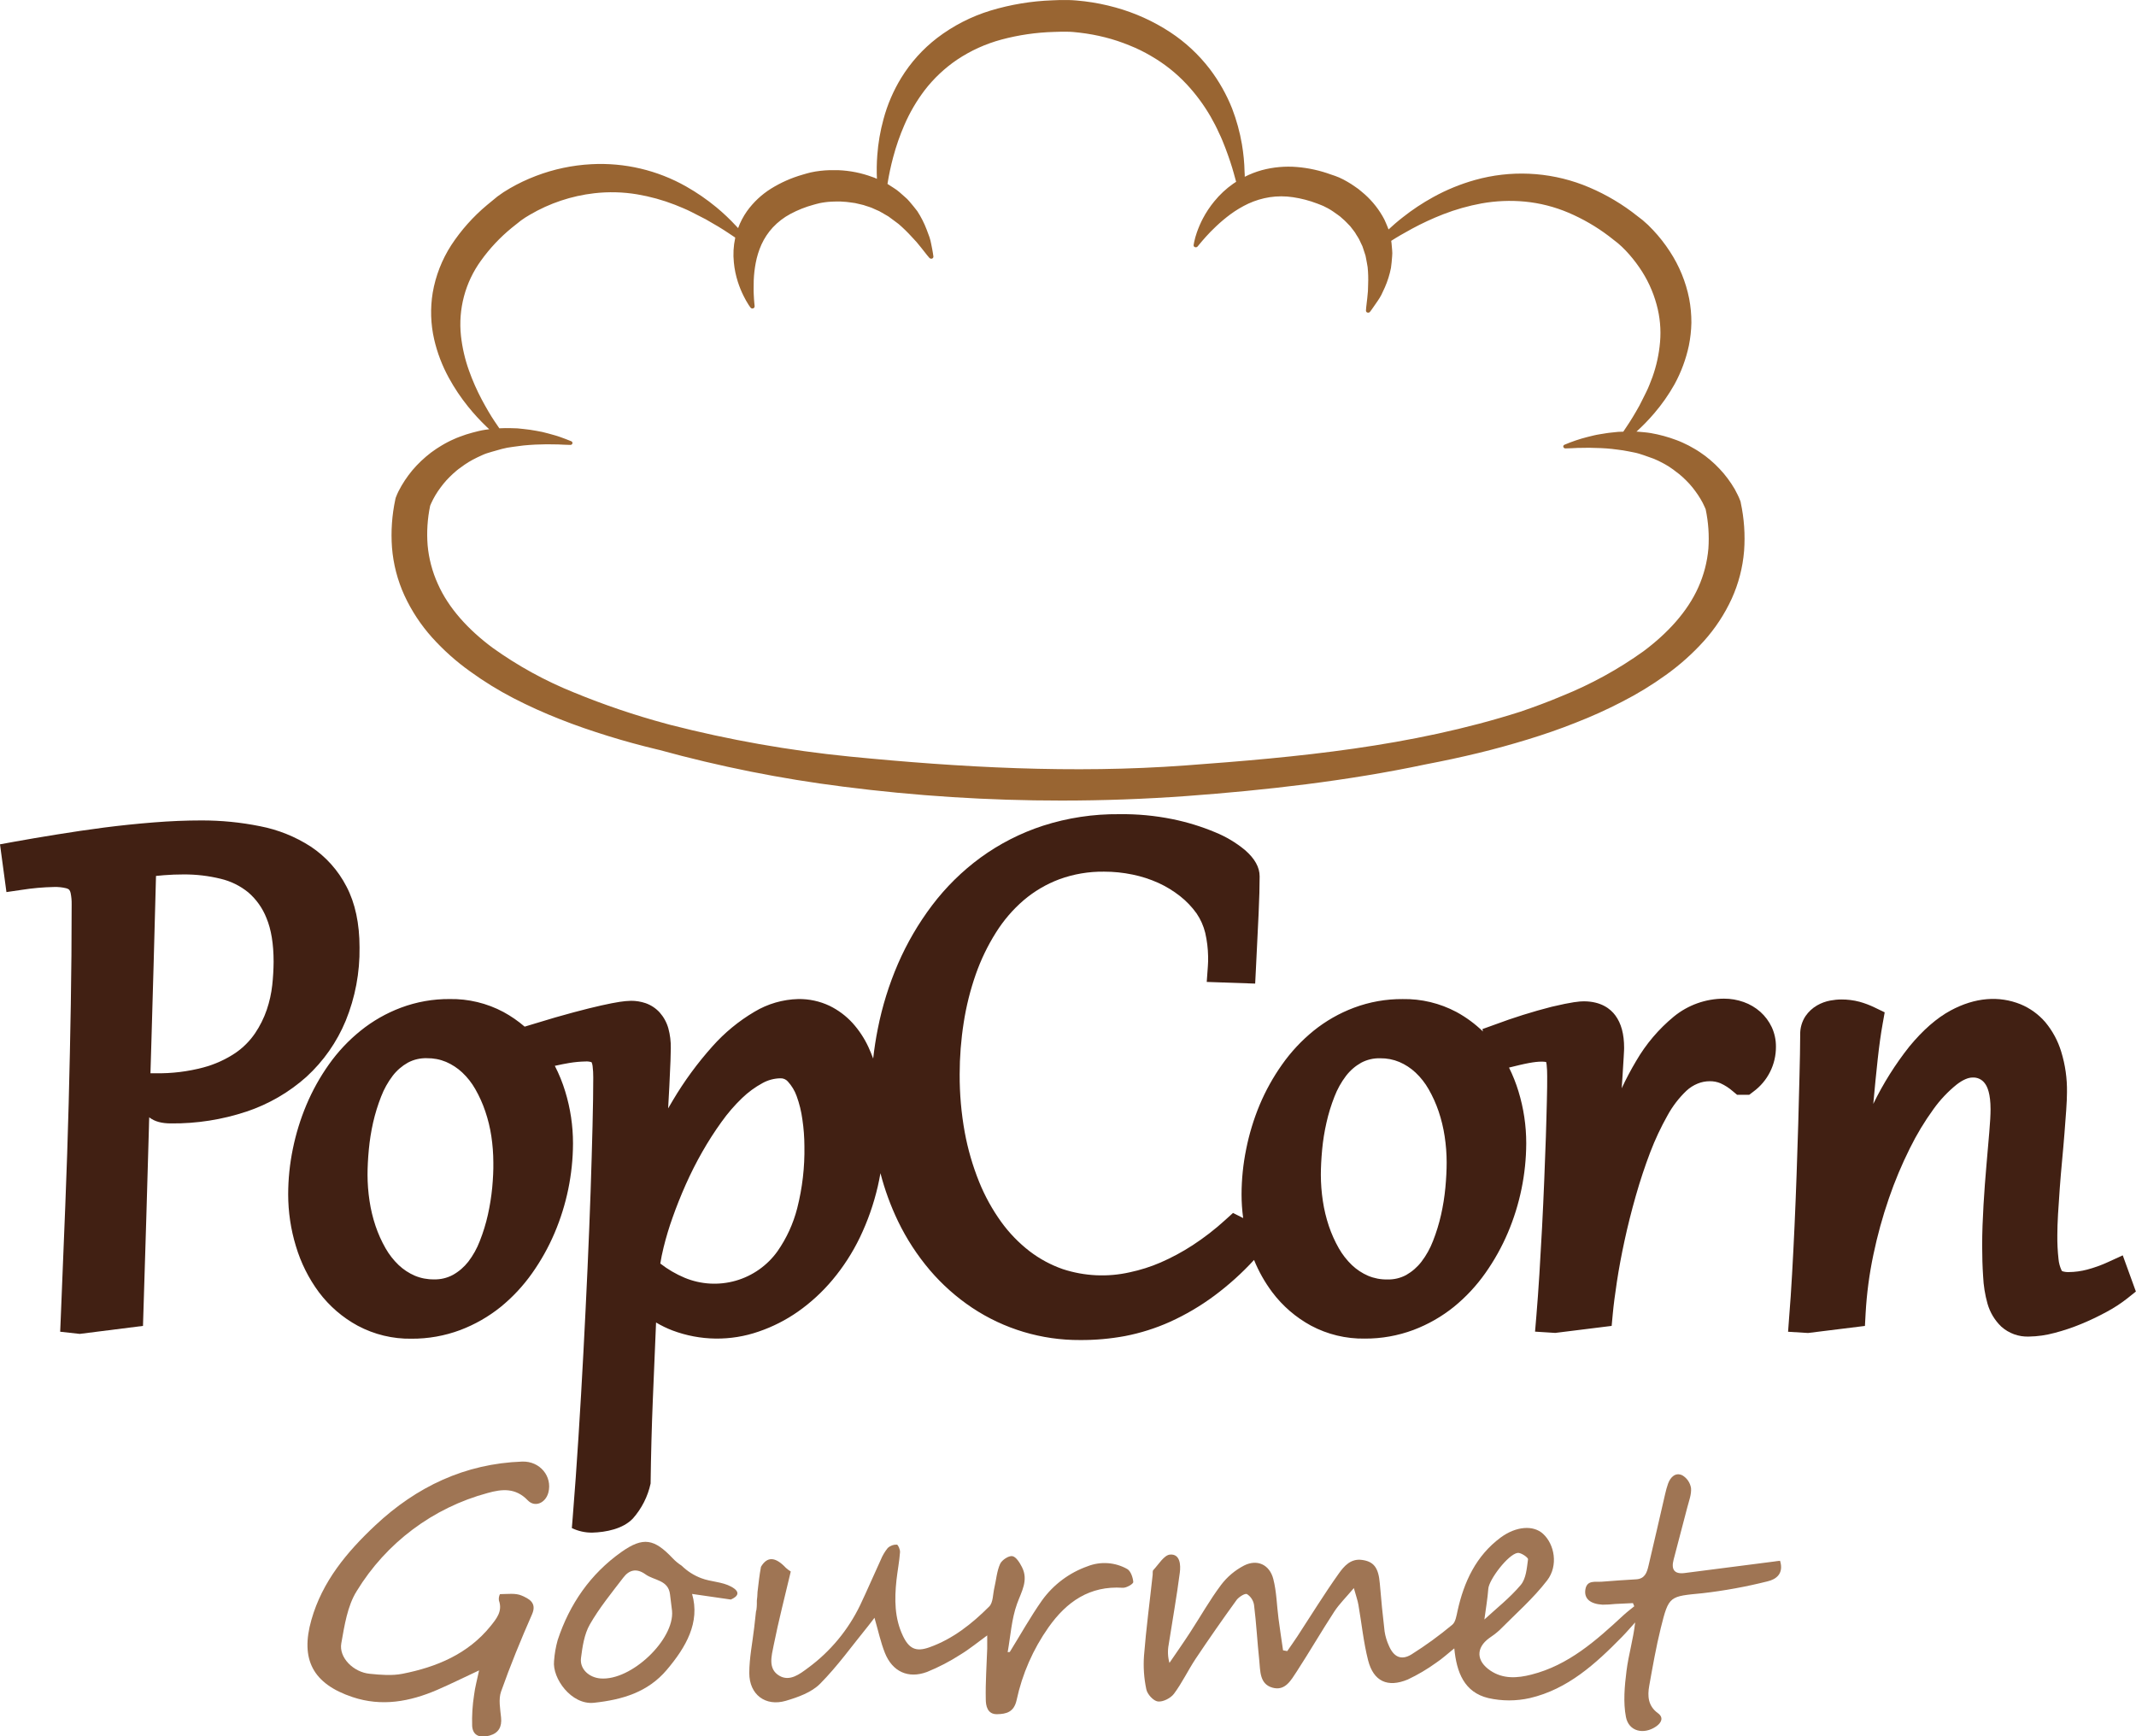 <svg width="139" height="113" viewBox="0 0 139 113" fill="none" xmlns="http://www.w3.org/2000/svg">
<g clip-path="url(#clip0_310_37)">
<path d="M113.279 32.714V32.695C113.272 32.665 113.263 32.635 113.253 32.606C113.215 32.499 113.192 32.449 113.161 32.377C113.129 32.306 113.102 32.246 113.072 32.19C113.01 32.066 112.945 31.946 112.885 31.829C112.747 31.594 112.597 31.366 112.434 31.148C112.271 30.927 112.094 30.716 111.905 30.517C111.714 30.314 111.513 30.121 111.3 29.941C111.086 29.756 110.861 29.586 110.624 29.43C110.508 29.35 110.384 29.274 110.26 29.203C110.136 29.132 110.014 29.059 109.885 28.993C109.755 28.927 109.626 28.863 109.493 28.805C109.359 28.747 109.23 28.687 109.093 28.64C108.822 28.535 108.546 28.452 108.269 28.373C107.991 28.295 107.705 28.235 107.428 28.186C107.15 28.137 106.864 28.122 106.579 28.094H106.489C106.901 27.719 107.289 27.319 107.651 26.896C108.149 26.314 108.589 25.686 108.965 25.019C109.4 24.225 109.716 23.372 109.904 22.487C110.002 21.998 110.057 21.502 110.067 21.004C110.069 20.48 110.021 19.957 109.924 19.442C109.707 18.345 109.279 17.3 108.665 16.365C108.344 15.87 107.98 15.405 107.576 14.976C107.363 14.744 107.135 14.526 106.893 14.325L106.189 13.782C105.209 13.055 104.136 12.464 102.997 12.025C100.751 11.174 98.291 11.066 95.979 11.715C95.034 11.981 94.123 12.354 93.264 12.829C92.569 13.211 91.906 13.65 91.284 14.143C90.929 14.419 90.627 14.685 90.36 14.933C90.311 14.79 90.244 14.651 90.186 14.507C90.125 14.353 90.051 14.205 89.966 14.064C89.613 13.454 89.151 12.914 88.603 12.47L88.391 12.296L88.162 12.136C88.014 12.025 87.85 11.929 87.685 11.83C87.507 11.724 87.323 11.629 87.133 11.546C86.963 11.473 86.79 11.415 86.617 11.359C85.903 11.097 85.158 10.932 84.4 10.869C83.631 10.805 82.856 10.875 82.11 11.075C81.728 11.182 81.357 11.326 81.002 11.505C81.002 11.408 81.002 11.306 80.991 11.199C80.978 10.593 80.92 9.989 80.819 9.392C80.683 8.598 80.47 7.821 80.182 7.069C79.815 6.145 79.324 5.276 78.722 4.485C78.006 3.552 77.138 2.745 76.156 2.099C75.058 1.379 73.855 0.834 72.589 0.486C71.931 0.303 71.26 0.169 70.582 0.086C70.235 0.045 69.889 0.011 69.516 0.002H69.238H68.985L68.478 0.021C67.117 0.07 65.767 0.294 64.463 0.687C63.203 1.071 62.023 1.677 60.977 2.476C60.049 3.191 59.259 4.07 58.647 5.068C58.135 5.905 57.746 6.811 57.493 7.758C57.282 8.527 57.146 9.315 57.089 10.111C57.05 10.619 57.043 11.129 57.066 11.639C56.967 11.589 56.864 11.548 56.759 11.515C56.051 11.253 55.307 11.105 54.553 11.075H54.262H53.971C53.783 11.075 53.581 11.1 53.383 11.118C53.172 11.142 52.962 11.176 52.755 11.222C52.567 11.265 52.398 11.319 52.22 11.37C51.5 11.576 50.813 11.881 50.177 12.275C49.562 12.659 49.029 13.159 48.606 13.748C48.368 14.087 48.175 14.456 48.033 14.845C47.99 14.798 47.951 14.753 47.902 14.706C47.501 14.272 47.071 13.865 46.616 13.488C46.001 12.981 45.344 12.529 44.651 12.136C42.775 11.073 40.635 10.571 38.482 10.687C37.246 10.751 36.028 11.009 34.873 11.451C34.289 11.673 33.724 11.941 33.183 12.254C32.903 12.414 32.632 12.59 32.374 12.784L31.689 13.347C30.791 14.098 30.008 14.977 29.365 15.956C28.758 16.896 28.347 17.95 28.158 19.053C27.994 20.059 28.025 21.087 28.252 22.081C28.454 22.958 28.776 23.802 29.209 24.591C29.57 25.253 29.991 25.881 30.465 26.468C30.832 26.923 31.228 27.354 31.649 27.76C31.713 27.823 31.773 27.88 31.837 27.936C31.753 27.945 31.668 27.953 31.585 27.968C31.302 28.009 31.022 28.081 30.743 28.156C30.463 28.231 30.189 28.317 29.921 28.422C29.783 28.469 29.652 28.529 29.521 28.587C29.389 28.646 29.256 28.706 29.128 28.775C29.001 28.845 28.873 28.908 28.753 28.985C28.633 29.062 28.507 29.132 28.391 29.212C28.154 29.368 27.929 29.538 27.715 29.723C27.502 29.904 27.3 30.096 27.108 30.299C26.919 30.498 26.742 30.709 26.579 30.93C26.417 31.148 26.267 31.375 26.13 31.61C26.061 31.728 25.995 31.848 25.933 31.972C25.903 32.034 25.873 32.1 25.845 32.16C25.817 32.22 25.793 32.282 25.753 32.389C25.753 32.417 25.734 32.451 25.727 32.481V32.496C25.505 33.527 25.432 34.586 25.509 35.638C25.595 36.715 25.869 37.769 26.318 38.752C26.778 39.748 27.384 40.669 28.116 41.486C28.86 42.312 29.692 43.055 30.598 43.7C31.492 44.349 32.433 44.929 33.414 45.437C34.398 45.944 35.407 46.401 36.438 46.805C37.467 47.215 38.514 47.569 39.569 47.898C40.624 48.226 41.689 48.516 42.76 48.773C42.807 48.786 42.854 48.795 42.903 48.806C46.825 49.886 50.819 50.684 54.855 51.194C59.573 51.8 64.324 52.102 69.081 52.101C71.794 52.101 74.505 52.003 77.214 51.806C82.313 51.431 87.68 50.826 92.795 49.741C93.942 49.522 95.085 49.278 96.221 49.002C97.293 48.743 98.357 48.448 99.412 48.125C100.467 47.802 101.514 47.444 102.541 47.032C103.573 46.631 104.583 46.174 105.565 45.664C106.556 45.158 107.507 44.577 108.409 43.926C109.311 43.281 110.141 42.54 110.884 41.716C111.619 40.897 112.227 39.972 112.688 38.972C113.136 37.987 113.409 36.932 113.497 35.854C113.574 34.802 113.501 33.745 113.279 32.714ZM111.173 35.704C111.098 36.57 110.878 37.418 110.523 38.212C109.81 39.815 108.513 41.215 106.956 42.379C105.311 43.559 103.53 44.537 101.652 45.292C100.767 45.668 99.861 46.002 98.941 46.317C91.808 48.594 84.464 49.279 77.1 49.818C69.82 50.351 62.51 49.948 55.285 49.236C51.346 48.844 47.443 48.154 43.609 47.171L43.335 47.096C41.301 46.547 39.304 45.87 37.356 45.069C35.478 44.314 33.698 43.336 32.053 42.156C30.489 40.992 29.192 39.591 28.486 37.988C28.128 37.195 27.905 36.346 27.827 35.478C27.761 34.622 27.816 33.76 27.991 32.918L28.008 32.873L28.062 32.749C28.102 32.663 28.143 32.576 28.188 32.49C28.28 32.314 28.382 32.143 28.492 31.978C28.606 31.812 28.725 31.649 28.852 31.491C28.98 31.332 29.118 31.18 29.264 31.037C29.41 30.893 29.56 30.752 29.721 30.62C29.8 30.553 29.885 30.491 29.969 30.433C30.052 30.366 30.139 30.303 30.228 30.245C30.315 30.183 30.403 30.125 30.497 30.07C30.591 30.016 30.684 29.958 30.776 29.911C30.964 29.804 31.165 29.723 31.368 29.625C31.57 29.528 31.785 29.464 32.004 29.402C32.224 29.34 32.445 29.273 32.669 29.214C32.892 29.156 33.129 29.111 33.367 29.083C33.605 29.055 33.842 29.015 34.086 28.989C34.33 28.963 34.574 28.952 34.822 28.935L35.573 28.914L36.324 28.924C36.584 28.935 36.845 28.952 37.108 28.955C37.135 28.957 37.162 28.951 37.185 28.938C37.209 28.925 37.228 28.906 37.242 28.882C37.249 28.867 37.253 28.85 37.254 28.833C37.254 28.816 37.251 28.799 37.245 28.783C37.238 28.767 37.228 28.753 37.216 28.741C37.203 28.729 37.188 28.721 37.172 28.715C36.934 28.616 36.691 28.527 36.449 28.439C36.207 28.351 35.941 28.287 35.683 28.212C35.426 28.137 35.163 28.082 34.897 28.037C34.63 27.992 34.364 27.944 34.09 27.921L33.679 27.878L33.262 27.865C33.008 27.852 32.751 27.865 32.494 27.874C32.398 27.737 32.295 27.583 32.179 27.41C31.925 27.035 31.646 26.553 31.351 26.005C31.03 25.4 30.753 24.772 30.523 24.127C30.259 23.394 30.083 22.632 29.997 21.858C29.81 20.122 30.273 18.378 31.297 16.964C31.868 16.168 32.541 15.45 33.299 14.83L33.898 14.353C34.085 14.217 34.279 14.091 34.48 13.977C35.764 13.223 37.191 12.746 38.67 12.577C39.6 12.47 40.54 12.494 41.463 12.648C42.305 12.79 43.131 13.018 43.926 13.328C44.302 13.482 44.66 13.623 44.989 13.792C45.317 13.96 45.634 14.116 45.927 14.272C46.505 14.597 47.007 14.899 47.405 15.168C47.568 15.273 47.711 15.37 47.842 15.46C47.842 15.47 47.842 15.481 47.842 15.492C47.729 16.014 47.7 16.551 47.756 17.082C47.797 17.514 47.885 17.939 48.018 18.351C48.12 18.666 48.245 18.973 48.394 19.269C48.489 19.463 48.595 19.651 48.711 19.832C48.792 19.958 48.843 20.02 48.843 20.02C48.858 20.04 48.878 20.055 48.901 20.065C48.924 20.074 48.949 20.078 48.974 20.076C49.01 20.075 49.044 20.06 49.069 20.034C49.094 20.008 49.108 19.974 49.107 19.937C49.107 19.937 49.107 19.866 49.088 19.729C49.07 19.592 49.064 19.393 49.049 19.143C49.034 18.894 49.049 18.58 49.049 18.246C49.064 17.868 49.106 17.492 49.177 17.12C49.254 16.704 49.38 16.299 49.552 15.913C49.738 15.505 49.987 15.129 50.292 14.8C50.622 14.447 51.008 14.151 51.435 13.923C51.912 13.668 52.415 13.468 52.937 13.326C53.076 13.29 53.213 13.247 53.35 13.219C53.423 13.206 53.571 13.176 53.695 13.161C53.819 13.146 53.956 13.129 54.089 13.125C54.222 13.121 54.356 13.112 54.489 13.114H54.688L54.876 13.127C55.006 13.132 55.136 13.144 55.264 13.163L55.64 13.215L56.015 13.302C56.137 13.326 56.256 13.361 56.372 13.405C56.486 13.444 56.608 13.474 56.719 13.521C56.83 13.568 56.937 13.621 57.046 13.668C57.157 13.709 57.263 13.762 57.363 13.825C57.463 13.887 57.564 13.944 57.665 14C57.767 14.052 57.863 14.115 57.951 14.188C58.127 14.325 58.313 14.447 58.478 14.58C58.777 14.838 59.06 15.114 59.325 15.406C59.545 15.631 59.752 15.868 59.944 16.117C60.261 16.536 60.475 16.778 60.475 16.778L60.485 16.789C60.501 16.806 60.521 16.819 60.543 16.827C60.566 16.835 60.589 16.838 60.612 16.836C60.63 16.836 60.648 16.832 60.664 16.825C60.68 16.817 60.694 16.807 60.706 16.794C60.718 16.781 60.728 16.766 60.734 16.749C60.74 16.733 60.743 16.715 60.742 16.697C60.742 16.697 60.708 16.399 60.596 15.868C60.569 15.72 60.532 15.575 60.485 15.432L60.297 14.927C60.138 14.512 59.936 14.116 59.694 13.743C59.544 13.54 59.368 13.335 59.188 13.12C59.095 13.007 58.992 12.904 58.88 12.812C58.769 12.712 58.656 12.611 58.536 12.509C58.416 12.404 58.286 12.31 58.15 12.226C58.022 12.143 57.891 12.055 57.757 11.973C57.757 11.963 57.757 11.954 57.757 11.944C57.849 11.371 57.97 10.803 58.12 10.242C58.311 9.52 58.556 8.815 58.854 8.13C59.2 7.329 59.641 6.573 60.168 5.877C60.761 5.106 61.473 4.435 62.278 3.888C63.165 3.294 64.143 2.851 65.174 2.574C66.287 2.276 67.43 2.11 68.581 2.078L69.024 2.065H69.246H69.443C69.702 2.065 69.987 2.093 70.265 2.127C70.824 2.192 71.379 2.294 71.924 2.433C72.458 2.568 72.981 2.742 73.49 2.951C73.982 3.145 74.458 3.379 74.913 3.649C75.767 4.142 76.544 4.759 77.218 5.479C77.819 6.123 78.344 6.832 78.784 7.595L79.071 8.123C79.168 8.295 79.238 8.474 79.32 8.643C79.491 8.979 79.613 9.313 79.739 9.626C79.976 10.255 80.163 10.816 80.291 11.287C80.351 11.488 80.398 11.663 80.441 11.832C80.377 11.873 80.312 11.912 80.254 11.954C79.79 12.279 79.373 12.668 79.016 13.108C78.733 13.452 78.486 13.824 78.279 14.218C78.125 14.511 77.994 14.816 77.885 15.128C77.816 15.326 77.758 15.528 77.714 15.733C77.696 15.805 77.683 15.878 77.674 15.952C77.672 15.975 77.676 15.999 77.686 16.02C77.696 16.041 77.712 16.058 77.732 16.07C77.764 16.09 77.802 16.098 77.839 16.093C77.876 16.087 77.91 16.069 77.935 16.04L78.074 15.871C78.16 15.759 78.305 15.601 78.478 15.402C78.65 15.203 78.881 14.976 79.142 14.725C79.434 14.449 79.742 14.191 80.064 13.951C80.432 13.68 80.826 13.446 81.239 13.251C81.679 13.05 82.144 12.909 82.623 12.834C83.125 12.758 83.636 12.758 84.139 12.834C84.68 12.914 85.211 13.053 85.722 13.249C85.853 13.302 85.99 13.349 86.114 13.405C86.18 13.437 86.313 13.501 86.418 13.559C86.523 13.617 86.64 13.687 86.745 13.76C86.85 13.833 86.955 13.902 87.055 13.979L87.209 14.092L87.347 14.216C87.442 14.294 87.531 14.377 87.616 14.466L87.867 14.725L88.081 15.002C88.153 15.09 88.216 15.185 88.269 15.286C88.327 15.383 88.397 15.473 88.445 15.575C88.494 15.676 88.539 15.774 88.586 15.873C88.64 15.969 88.681 16.07 88.71 16.176C88.74 16.279 88.776 16.38 88.81 16.482C88.849 16.579 88.876 16.681 88.89 16.786C88.922 16.99 88.975 17.191 88.999 17.388C89.036 17.757 89.047 18.129 89.031 18.5C89.032 18.799 89.013 19.099 88.975 19.397C88.907 19.898 88.89 20.204 88.89 20.204V20.217C88.89 20.239 88.895 20.261 88.906 20.28C88.916 20.299 88.932 20.315 88.951 20.326C88.982 20.346 89.02 20.354 89.056 20.348C89.093 20.343 89.127 20.324 89.151 20.296C89.151 20.296 89.339 20.05 89.653 19.583C89.741 19.457 89.822 19.325 89.893 19.188C89.964 19.036 90.039 18.871 90.122 18.697C90.298 18.294 90.43 17.874 90.516 17.443C90.554 17.202 90.572 16.945 90.593 16.679C90.607 16.543 90.607 16.405 90.593 16.269C90.582 16.129 90.572 15.986 90.555 15.841C90.552 15.785 90.544 15.729 90.533 15.674C90.908 15.432 91.365 15.168 91.888 14.884C92.544 14.53 93.221 14.216 93.916 13.945C94.724 13.631 95.561 13.394 96.414 13.238C97.343 13.072 98.29 13.032 99.23 13.12C100.209 13.215 101.167 13.459 102.072 13.844C103.003 14.241 103.882 14.751 104.689 15.361L105.291 15.832C105.464 15.98 105.63 16.137 105.787 16.301C106.112 16.644 106.41 17.012 106.677 17.401C107.188 18.137 107.569 18.956 107.803 19.821C108.024 20.621 108.1 21.454 108.026 22.28C107.959 23.049 107.794 23.806 107.535 24.533C107.401 24.876 107.283 25.21 107.127 25.516C106.971 25.822 106.833 26.117 106.688 26.391C106.386 26.936 106.099 27.407 105.84 27.786C105.768 27.897 105.701 27.998 105.635 28.094L105.306 28.105L104.895 28.148C104.621 28.171 104.353 28.225 104.086 28.265C103.82 28.304 103.561 28.379 103.302 28.439C103.043 28.499 102.785 28.586 102.534 28.666C102.282 28.747 102.051 28.845 101.811 28.942C101.787 28.951 101.766 28.967 101.752 28.988C101.737 29.008 101.729 29.033 101.728 29.059C101.73 29.076 101.735 29.094 101.743 29.11C101.751 29.125 101.762 29.14 101.776 29.151C101.79 29.163 101.805 29.171 101.822 29.177C101.839 29.182 101.857 29.184 101.875 29.183C102.14 29.183 102.399 29.162 102.661 29.151L103.412 29.141L104.163 29.162C104.411 29.179 104.659 29.183 104.901 29.216C105.143 29.25 105.383 29.273 105.62 29.31C105.856 29.348 106.087 29.398 106.318 29.442C106.549 29.485 106.769 29.556 106.981 29.629C107.193 29.703 107.409 29.776 107.617 29.855C107.82 29.939 108.018 30.033 108.21 30.138C108.308 30.185 108.398 30.243 108.49 30.297C108.582 30.352 108.678 30.41 108.759 30.472C108.848 30.53 108.934 30.592 109.016 30.66C109.102 30.722 109.187 30.784 109.264 30.848C109.424 30.978 109.577 31.117 109.722 31.264C109.868 31.407 110.006 31.559 110.135 31.719C110.262 31.876 110.38 32.04 110.493 32.205C110.604 32.37 110.706 32.541 110.799 32.717C110.844 32.804 110.885 32.89 110.923 32.976L110.979 33.102L110.996 33.145C111.174 33.986 111.233 34.847 111.173 35.704Z" fill="#996532"/>
<path d="M22.496 66.433C23.114 64.918 23.421 63.294 23.397 61.657C23.397 60.105 23.112 58.772 22.549 57.699C22.008 56.646 21.207 55.75 20.221 55.095C19.216 54.446 18.096 53.996 16.921 53.77C15.665 53.516 14.387 53.391 13.107 53.394C12.115 53.394 11.066 53.437 9.987 53.524C8.907 53.61 7.839 53.721 6.786 53.856C5.733 53.991 4.693 54.149 3.692 54.31C2.692 54.472 1.768 54.626 0.925 54.78L0 54.949L0.419 58.057L1.404 57.913C2.105 57.802 2.812 57.739 3.522 57.725C3.784 57.717 4.047 57.744 4.303 57.806C4.376 57.821 4.444 57.854 4.501 57.901C4.549 57.964 4.581 58.036 4.595 58.113C4.645 58.357 4.668 58.605 4.663 58.853C4.663 61.062 4.644 63.253 4.608 65.367C4.573 67.481 4.526 69.641 4.47 71.802C4.413 73.962 4.338 76.206 4.248 78.481C4.158 80.756 4.06 83.194 3.955 85.751L3.916 86.669L5.187 86.81L9.305 86.29L9.519 79.331C9.581 77.285 9.638 75.292 9.692 73.352C9.692 73.138 9.705 72.924 9.711 72.712L9.741 72.737C10.073 72.99 10.525 73.112 11.128 73.112C12.797 73.129 14.457 72.869 16.041 72.342C17.484 71.861 18.813 71.089 19.947 70.075C21.052 69.061 21.922 67.819 22.496 66.433ZM9.853 67.777C9.906 65.999 9.953 64.363 9.994 62.868L10.101 58.904C10.12 58.179 10.137 57.547 10.152 57.006L10.681 56.957C11.087 56.925 11.517 56.908 11.958 56.908C12.768 56.904 13.577 56.999 14.364 57.192C15.019 57.348 15.631 57.649 16.153 58.074C16.679 58.526 17.087 59.101 17.34 59.747C17.649 60.481 17.805 61.436 17.805 62.594C17.801 63.1 17.772 63.606 17.717 64.109C17.657 64.654 17.538 65.191 17.362 65.71C17.175 66.257 16.916 66.777 16.592 67.255C16.248 67.757 15.813 68.191 15.31 68.534C14.672 68.958 13.969 69.275 13.229 69.472C12.217 69.74 11.172 69.867 10.126 69.848H9.791C9.813 69.144 9.833 68.454 9.853 67.777Z" fill="#412013"/>
<path d="M115.295 66.844C115.116 66.468 114.865 66.13 114.555 65.851C114.238 65.571 113.871 65.354 113.472 65.213C113.06 65.065 112.624 64.991 112.186 64.993C110.996 64.995 109.843 65.407 108.922 66.161C107.939 66.971 107.109 67.95 106.47 69.052C106.128 69.627 105.814 70.219 105.532 70.826C105.552 70.525 105.571 70.248 105.588 69.99L105.661 68.802C105.686 68.398 105.689 68.267 105.689 68.196C105.689 67.295 105.502 66.602 105.115 66.08C104.807 65.663 104.199 65.166 103.061 65.166C102.804 65.166 102.31 65.204 100.974 65.521C99.72 65.841 98.484 66.229 97.272 66.683L96.469 66.972L96.501 67.128C95.987 66.63 95.409 66.204 94.781 65.862C93.704 65.289 92.5 64.999 91.28 65.02C90.197 65.012 89.122 65.203 88.108 65.583C87.157 65.94 86.27 66.447 85.48 67.084C84.7 67.719 84.01 68.457 83.432 69.279C82.85 70.099 82.361 70.98 81.971 71.907C81.584 72.837 81.29 73.804 81.094 74.792C80.897 75.758 80.797 76.742 80.794 77.728C80.794 78.245 80.829 78.761 80.899 79.273L80.841 79.243L80.239 78.939L79.739 79.391C79.076 79.997 78.365 80.548 77.612 81.039C76.947 81.472 76.247 81.849 75.519 82.166C74.877 82.443 74.208 82.655 73.524 82.8C72.079 83.128 70.573 83.057 69.165 82.596C68.384 82.324 67.651 81.929 66.995 81.426C66.293 80.882 65.673 80.241 65.153 79.521C64.573 78.715 64.091 77.842 63.719 76.921C63.299 75.879 62.984 74.797 62.781 73.692C62.555 72.446 62.444 71.182 62.45 69.915C62.45 68.789 62.538 67.665 62.713 66.553C62.878 65.484 63.141 64.432 63.498 63.411C63.832 62.457 64.272 61.544 64.812 60.689C65.305 59.901 65.913 59.191 66.618 58.585C67.307 57.999 68.094 57.537 68.942 57.22C69.872 56.881 70.857 56.715 71.847 56.728C72.468 56.727 73.087 56.79 73.695 56.916C74.272 57.033 74.834 57.214 75.371 57.455C75.877 57.685 76.355 57.976 76.792 58.32C77.202 58.642 77.564 59.022 77.868 59.446C78.13 59.831 78.32 60.259 78.431 60.712C78.546 61.215 78.609 61.73 78.618 62.247C78.618 62.358 78.618 62.463 78.618 62.56C78.618 62.658 78.609 62.771 78.602 62.885L78.528 63.904L81.68 64.013L81.729 63.047C81.8 61.654 81.859 60.465 81.903 59.48C81.949 58.489 81.971 57.669 81.971 57.04C81.971 56.443 81.659 55.88 81.017 55.322C80.43 54.836 79.771 54.443 79.063 54.158C78.174 53.787 77.251 53.504 76.308 53.312C75.165 53.08 74.001 52.971 72.835 52.987C71.151 52.97 69.476 53.223 67.873 53.738C66.416 54.213 65.043 54.914 63.804 55.816C62.608 56.693 61.546 57.741 60.652 58.924C59.766 60.098 59.022 61.373 58.437 62.722C57.85 64.081 57.409 65.499 57.123 66.951C56.993 67.597 56.894 68.245 56.822 68.89C56.727 68.637 56.623 68.387 56.511 68.139C56.248 67.573 55.903 67.049 55.486 66.585C55.061 66.118 54.551 65.736 53.984 65.459C53.347 65.157 52.65 65.007 51.946 65.018C50.94 65.043 49.958 65.328 49.096 65.846C48.073 66.449 47.15 67.21 46.361 68.098C45.389 69.184 44.526 70.362 43.783 71.616C43.682 71.785 43.579 71.958 43.479 72.134C43.509 71.59 43.536 71.105 43.558 70.679C43.594 69.964 43.618 69.427 43.632 69.037C43.645 68.646 43.652 68.363 43.652 68.216C43.66 67.781 43.607 67.347 43.493 66.927C43.386 66.544 43.193 66.19 42.929 65.892C42.677 65.616 42.36 65.407 42.006 65.284C41.703 65.183 41.386 65.131 41.067 65.132C40.816 65.138 40.565 65.162 40.316 65.202C40.018 65.247 39.627 65.324 39.123 65.436C38.617 65.549 38.026 65.697 37.313 65.887C36.599 66.076 35.734 66.326 34.726 66.638L34.142 66.814C33.717 66.449 33.255 66.129 32.763 65.861C31.686 65.287 30.481 64.997 29.262 65.018C28.179 65.01 27.103 65.201 26.089 65.581C25.139 65.938 24.251 66.445 23.461 67.083C22.676 67.716 21.982 68.455 21.4 69.279C20.819 70.099 20.329 70.98 19.939 71.907C19.549 72.835 19.253 73.8 19.053 74.787C18.855 75.753 18.755 76.736 18.753 77.722C18.753 78.867 18.922 80.006 19.256 81.101C19.578 82.182 20.086 83.199 20.758 84.105C21.432 85.001 22.291 85.743 23.277 86.278C24.354 86.852 25.558 87.143 26.778 87.123C27.861 87.13 28.936 86.939 29.951 86.56C30.9 86.201 31.787 85.694 32.579 85.058C33.358 84.423 34.047 83.684 34.627 82.862C35.208 82.041 35.7 81.16 36.093 80.234C36.874 78.393 37.281 76.415 37.288 74.415C37.289 73.27 37.119 72.131 36.783 71.036C36.608 70.46 36.382 69.901 36.106 69.365C36.459 69.286 36.78 69.222 37.054 69.177C37.402 69.12 37.754 69.087 38.107 69.08C38.239 69.072 38.371 69.088 38.497 69.129C38.532 69.207 38.554 69.29 38.563 69.375C38.594 69.624 38.608 69.874 38.606 70.126C38.606 70.95 38.591 72.003 38.559 73.277C38.527 74.552 38.486 75.993 38.434 77.538C38.381 79.083 38.313 80.79 38.233 82.562C38.152 84.334 38.064 86.156 37.966 88.005C37.868 89.855 37.761 91.687 37.645 93.511C37.529 95.336 37.405 97.078 37.27 98.741L37.213 99.447C37.627 99.647 38.082 99.749 38.542 99.743C39.432 99.719 40.549 99.501 41.189 98.82C41.76 98.173 42.156 97.39 42.338 96.547C42.362 94.669 42.411 92.839 42.483 91.086C42.554 89.375 42.624 87.703 42.693 86.068C43.032 86.271 43.388 86.444 43.757 86.585C45.563 87.266 47.551 87.292 49.374 86.658C50.285 86.347 51.148 85.908 51.936 85.355C52.77 84.767 53.523 84.073 54.178 83.29C54.881 82.45 55.477 81.526 55.953 80.54C56.467 79.472 56.859 78.351 57.125 77.197C57.188 76.921 57.245 76.634 57.295 76.35C57.574 77.426 57.956 78.472 58.437 79.474C58.99 80.622 59.688 81.694 60.513 82.665C61.311 83.6 62.234 84.421 63.256 85.105C65.337 86.491 67.785 87.224 70.286 87.21C71.266 87.216 72.246 87.129 73.21 86.951C74.222 86.755 75.207 86.444 76.146 86.021C77.159 85.561 78.121 84.995 79.015 84.332C79.951 83.637 80.819 82.855 81.607 81.997C81.909 82.744 82.307 83.449 82.79 84.095C83.464 84.993 84.323 85.734 85.309 86.271C86.386 86.846 87.591 87.136 88.812 87.116C89.894 87.122 90.968 86.931 91.982 86.553C92.932 86.194 93.819 85.687 94.61 85.051C95.39 84.416 96.079 83.677 96.658 82.855C97.239 82.033 97.731 81.152 98.124 80.227C98.906 78.386 99.313 76.407 99.32 74.407C99.321 73.262 99.151 72.123 98.815 71.028C98.653 70.495 98.447 69.977 98.199 69.478C98.451 69.414 98.678 69.36 98.879 69.313C99.08 69.266 99.311 69.215 99.489 69.183C99.667 69.151 99.819 69.127 99.956 69.112C100.076 69.099 100.196 69.092 100.317 69.091C100.417 69.09 100.517 69.098 100.615 69.115C100.63 69.171 100.641 69.227 100.647 69.284C100.673 69.534 100.685 69.785 100.683 70.035C100.683 70.428 100.683 70.974 100.662 71.661C100.642 72.348 100.627 73.133 100.597 74.004C100.567 74.875 100.529 75.825 100.49 76.835C100.45 77.844 100.401 78.867 100.349 79.885C100.296 80.902 100.238 81.914 100.176 82.916C100.114 83.919 100.047 84.824 99.977 85.663L99.893 86.663L101.207 86.746L104.878 86.29L104.952 85.501C105.004 84.938 105.094 84.24 105.22 83.412C105.346 82.584 105.511 81.689 105.716 80.745C105.92 79.8 106.166 78.82 106.45 77.824C106.733 76.827 107.048 75.886 107.388 74.991C107.704 74.164 108.08 73.361 108.515 72.59C108.839 71.996 109.253 71.456 109.742 70.989C109.956 70.789 110.205 70.63 110.476 70.52C110.728 70.417 110.998 70.365 111.27 70.366C111.506 70.364 111.739 70.408 111.957 70.497C112.25 70.631 112.522 70.806 112.764 71.019L113.039 71.248H113.834L114.099 71.045C114.558 70.709 114.93 70.269 115.185 69.762C115.441 69.254 115.572 68.693 115.569 68.124C115.574 67.683 115.48 67.245 115.295 66.844ZM32.031 77.291C31.973 77.885 31.879 78.475 31.749 79.057C31.619 79.638 31.444 80.208 31.225 80.761C31.041 81.245 30.788 81.7 30.474 82.111C30.2 82.461 29.86 82.754 29.472 82.971C29.094 83.174 28.669 83.275 28.24 83.262C27.813 83.269 27.389 83.188 26.994 83.023C26.605 82.855 26.249 82.62 25.941 82.329C25.606 82.008 25.319 81.64 25.089 81.236C24.826 80.775 24.609 80.29 24.439 79.787C24.26 79.255 24.129 78.708 24.047 78.152C23.962 77.59 23.918 77.022 23.917 76.453C23.917 75.967 23.945 75.419 24 74.826C24.055 74.232 24.148 73.642 24.279 73.059C24.411 72.481 24.586 71.913 24.803 71.361C24.989 70.878 25.242 70.425 25.554 70.013C25.822 69.664 26.158 69.373 26.542 69.157C26.922 68.954 27.349 68.855 27.78 68.868C28.208 68.862 28.632 68.943 29.027 69.108C29.416 69.276 29.773 69.509 30.082 69.799C30.417 70.115 30.703 70.479 30.93 70.88C31.193 71.34 31.411 71.824 31.58 72.326C31.759 72.853 31.891 73.395 31.974 73.945C32.059 74.51 32.102 75.079 32.104 75.65C32.113 76.149 32.085 76.699 32.031 77.291ZM51.878 78.635C51.622 79.634 51.189 80.579 50.6 81.426C49.937 82.356 48.978 83.033 47.881 83.348C46.783 83.662 45.612 83.596 44.557 83.159C43.989 82.921 43.455 82.609 42.969 82.231C43.018 81.914 43.089 81.565 43.181 81.189C43.343 80.529 43.539 79.877 43.769 79.237C44.013 78.543 44.302 77.818 44.628 77.084C44.952 76.356 45.311 75.645 45.706 74.954C46.089 74.282 46.507 73.631 46.96 73.003C47.354 72.45 47.799 71.935 48.289 71.464C48.688 71.078 49.139 70.748 49.627 70.484C49.983 70.288 50.381 70.182 50.787 70.176C50.877 70.172 50.966 70.189 51.048 70.224C51.131 70.259 51.205 70.312 51.264 70.379C51.518 70.654 51.714 70.977 51.84 71.329C52.021 71.825 52.147 72.339 52.216 72.862C52.301 73.435 52.345 74.014 52.347 74.593C52.372 75.955 52.214 77.314 51.878 78.635ZM94.058 77.291C94.002 77.885 93.908 78.475 93.777 79.057C93.646 79.638 93.471 80.209 93.253 80.763C93.068 81.246 92.815 81.7 92.502 82.111C92.232 82.463 91.894 82.757 91.509 82.977C91.131 83.18 90.707 83.281 90.278 83.267C89.85 83.275 89.426 83.194 89.031 83.029C88.642 82.861 88.286 82.626 87.978 82.335C87.643 82.013 87.356 81.645 87.126 81.242C86.863 80.781 86.646 80.296 86.476 79.793C86.298 79.26 86.166 78.713 86.084 78.158C85.999 77.596 85.955 77.028 85.954 76.459C85.954 75.973 85.983 75.425 86.037 74.832C86.092 74.237 86.186 73.647 86.319 73.065C86.448 72.486 86.623 71.918 86.841 71.366C87.026 70.884 87.279 70.43 87.591 70.019C87.859 69.669 88.195 69.378 88.579 69.162C88.96 68.96 89.387 68.86 89.818 68.873C90.245 68.867 90.67 68.949 91.064 69.114C91.453 69.281 91.81 69.515 92.119 69.805C92.454 70.12 92.74 70.485 92.968 70.886C93.231 71.345 93.449 71.829 93.619 72.331C93.797 72.859 93.928 73.401 94.011 73.951C94.097 74.515 94.141 75.085 94.141 75.656C94.141 76.149 94.113 76.699 94.058 77.291Z" fill="#412013"/>
<path d="M138.138 81.698L137.17 82.141C136.735 82.341 136.283 82.503 135.82 82.626C135.43 82.729 135.028 82.784 134.624 82.787C134.479 82.793 134.334 82.773 134.196 82.727C134.175 82.705 134.158 82.68 134.146 82.652C134.044 82.428 133.98 82.189 133.958 81.944C133.9 81.423 133.874 80.899 133.881 80.375C133.881 79.999 133.896 79.538 133.926 79.021C133.956 78.505 133.994 77.923 134.039 77.332C134.084 76.741 134.132 76.129 134.191 75.526C134.249 74.924 134.3 74.311 134.345 73.754C134.39 73.197 134.427 72.693 134.459 72.239C134.491 71.785 134.508 71.385 134.508 71.096C134.524 70.196 134.397 69.3 134.132 68.44C133.918 67.735 133.564 67.081 133.092 66.516C132.655 66.01 132.104 65.613 131.486 65.357C130.087 64.794 128.527 64.905 126.933 65.765C126.031 66.253 125.128 67.041 124.247 68.113C123.333 69.267 122.548 70.517 121.904 71.841C121.996 70.814 122.092 69.842 122.19 68.95C122.287 68.059 122.394 67.287 122.515 66.619L122.646 65.883L121.972 65.558C121.661 65.408 121.337 65.286 121.003 65.194C120.617 65.093 120.22 65.043 119.821 65.046C119.582 65.047 119.344 65.071 119.109 65.115C118.805 65.171 118.512 65.278 118.244 65.433C117.945 65.606 117.688 65.844 117.493 66.129C117.259 66.485 117.138 66.904 117.148 67.33C117.148 68.151 117.123 69.067 117.101 70.052C117.078 71.038 117.052 72.078 117.02 73.155C116.988 74.233 116.954 75.331 116.913 76.457C116.875 77.55 116.83 78.663 116.78 79.77C116.731 80.848 116.678 81.903 116.62 82.907C116.562 83.911 116.504 84.841 116.432 85.678L116.359 86.671L117.658 86.751L121.36 86.292L121.405 85.469C121.476 84.188 121.645 82.913 121.91 81.657C122.169 80.413 122.506 79.188 122.92 77.987C123.301 76.875 123.756 75.79 124.281 74.738C124.721 73.843 125.236 72.988 125.822 72.181C126.251 71.58 126.76 71.041 127.335 70.578C127.727 70.278 128.075 70.125 128.368 70.125C128.521 70.117 128.673 70.147 128.812 70.212C128.95 70.278 129.07 70.377 129.16 70.501C129.331 70.717 129.535 71.186 129.535 72.19C129.535 72.551 129.507 73.05 129.453 73.673L129.265 75.858C129.195 76.658 129.13 77.518 129.077 78.415C129.025 79.312 128.989 80.21 128.989 81.067C128.989 81.773 129.01 82.443 129.051 83.059C129.078 83.665 129.174 84.265 129.338 84.848C129.499 85.412 129.806 85.923 130.228 86.331C130.722 86.776 131.371 87.011 132.036 86.984C132.598 86.975 133.158 86.895 133.701 86.746C134.294 86.592 134.875 86.397 135.441 86.162C136.001 85.931 136.548 85.67 137.08 85.381C137.559 85.126 138.016 84.829 138.442 84.493L138.992 84.052L138.138 81.698Z" fill="#412013"/>
<path fill-rule="evenodd" clip-rule="evenodd" d="M115.837 101.576C116.093 102.409 115.588 102.784 115.017 102.916C113.633 103.264 112.227 103.521 110.808 103.685C108.637 103.899 108.603 103.828 108.075 105.953C107.769 107.19 107.55 108.45 107.324 109.707C107.204 110.381 107.242 111.021 107.888 111.493C108.278 111.776 108.126 112.114 107.766 112.362C106.97 112.906 105.992 112.69 105.808 111.744C105.624 110.798 105.719 109.73 105.845 108.741C105.973 107.708 106.283 106.7 106.408 105.587C106.119 105.904 105.845 106.231 105.541 106.539C103.829 108.286 102.019 109.935 99.558 110.511C98.667 110.712 97.743 110.712 96.852 110.511C95.286 110.135 94.787 108.838 94.638 107.276C94.203 107.626 93.85 107.952 93.454 108.215C92.875 108.633 92.258 108.997 91.612 109.302C90.298 109.85 89.38 109.424 89.029 108.052C88.727 106.869 88.609 105.64 88.397 104.433C88.346 104.143 88.245 103.869 88.102 103.353C87.588 103.963 87.154 104.386 86.831 104.879C85.994 106.163 85.224 107.49 84.391 108.774C84.015 109.338 83.64 110.073 82.797 109.831C81.954 109.589 82.018 108.729 81.945 108.04C81.817 106.847 81.757 105.645 81.607 104.453C81.585 104.309 81.532 104.171 81.453 104.049C81.374 103.927 81.269 103.823 81.147 103.744C81.017 103.676 80.621 103.931 80.477 104.119C79.562 105.381 78.672 106.659 77.806 107.954C77.308 108.705 76.927 109.52 76.396 110.231C76.182 110.518 75.679 110.774 75.347 110.732C75.054 110.695 74.656 110.257 74.596 109.938C74.443 109.216 74.393 108.475 74.447 107.738C74.586 105.979 74.823 104.23 75.01 102.482C75.022 102.379 74.994 102.24 75.05 102.182C75.403 101.806 75.754 101.2 76.144 101.172C76.801 101.121 76.841 101.853 76.777 102.34C76.576 103.907 76.294 105.465 76.052 107.032C75.976 107.428 75.993 107.835 76.101 108.223C76.552 107.56 77.012 106.909 77.451 106.231C78.121 105.204 78.725 104.128 79.459 103.149C79.856 102.623 80.366 102.193 80.95 101.889C81.81 101.45 82.621 101.823 82.861 102.766C83.075 103.597 83.086 104.48 83.199 105.339C83.287 106.028 83.396 106.715 83.495 107.404L83.768 107.453C83.989 107.132 84.214 106.817 84.428 106.492C85.322 105.125 86.178 103.732 87.124 102.403C87.46 101.932 87.892 101.42 88.626 101.519C89.401 101.622 89.707 102.026 89.791 103.051C89.876 104.076 89.979 105.138 90.103 106.178C90.154 106.503 90.25 106.819 90.388 107.117C90.7 107.84 91.19 108.076 91.853 107.669C92.779 107.085 93.666 106.44 94.507 105.739C94.723 105.563 94.779 105.155 94.849 104.84C95.267 102.942 96.054 101.253 97.653 100.064C98.671 99.314 99.789 99.248 100.411 99.819C101.162 100.502 101.417 101.883 100.687 102.844C99.78 104.027 98.633 105.026 97.578 106.092C97.369 106.282 97.146 106.454 96.91 106.608C96.039 107.243 96.059 108.097 96.985 108.722C97.818 109.285 98.748 109.214 99.649 108.985C102.074 108.373 103.87 106.764 105.642 105.123C105.866 104.915 106.114 104.731 106.35 104.536C106.322 104.468 106.294 104.399 106.264 104.331C105.888 104.348 105.498 104.365 105.115 104.386C104.836 104.417 104.556 104.433 104.276 104.433C103.484 104.382 103.082 104.046 103.166 103.46C103.26 102.805 103.822 102.97 104.25 102.936C104.989 102.88 105.729 102.822 106.47 102.783C107.033 102.753 107.172 102.345 107.274 101.91C107.649 100.344 107.998 98.777 108.362 97.217C108.412 96.992 108.474 96.771 108.55 96.554C108.708 96.117 109.044 95.803 109.479 96.015C109.628 96.103 109.755 96.223 109.853 96.366C109.95 96.508 110.015 96.671 110.043 96.841C110.082 97.251 109.907 97.684 109.8 98.103C109.509 99.229 109.207 100.372 108.909 101.506C108.745 102.131 108.943 102.46 109.628 102.373C111.576 102.123 113.524 101.873 115.471 101.622C115.556 101.604 115.657 101.596 115.837 101.576ZM96.596 105.397C97.368 104.684 98.258 103.988 98.967 103.145C99.309 102.737 99.359 102.052 99.436 101.48C99.451 101.363 98.973 101.033 98.759 101.063C98.141 101.153 96.882 102.818 96.85 103.408C96.803 104.042 96.692 104.673 96.596 105.397Z" fill="#9F7554"/>
<path fill-rule="evenodd" clip-rule="evenodd" d="M47.559 104.098C47.992 103.911 48.246 103.616 47.575 103.256C46.984 102.936 46.261 102.95 45.629 102.707C45.154 102.527 44.721 102.25 44.358 101.895C44.142 101.756 43.943 101.591 43.767 101.405C42.58 100.153 41.867 99.995 40.442 101.001C38.422 102.43 37.063 104.393 36.29 106.74C36.166 107.182 36.087 107.636 36.055 108.095C35.929 109.221 37.181 110.973 38.651 110.817C40.506 110.618 42.162 110.13 43.397 108.667C44.632 107.205 45.576 105.589 45.037 103.734L47.559 104.098ZM39.077 109.234C38.343 109.176 37.716 108.63 37.808 107.903C37.9 107.177 38.02 106.353 38.383 105.72C39 104.643 39.798 103.667 40.557 102.676C40.932 102.176 41.413 102.032 42.008 102.46C42.571 102.867 43.498 102.814 43.603 103.774C43.643 104.128 43.69 104.481 43.733 104.834C43.902 106.693 41.086 109.396 39.077 109.234Z" fill="#9F7554"/>
<path fill-rule="evenodd" clip-rule="evenodd" d="M73.364 102.118C72.975 101.896 72.541 101.764 72.095 101.732C71.648 101.699 71.2 101.767 70.783 101.93C69.591 102.349 68.555 103.122 67.815 104.145C67.055 105.225 66.409 106.385 65.713 107.509L65.574 107.524C65.762 106.473 65.825 105.377 66.18 104.386C66.471 103.575 66.944 102.85 66.503 101.985C66.359 101.699 66.115 101.307 65.872 101.273C65.63 101.24 65.195 101.529 65.082 101.78C64.868 102.259 64.829 102.815 64.707 103.336C64.609 103.751 64.632 104.296 64.372 104.553C63.246 105.679 62.002 106.668 60.475 107.209C59.602 107.519 59.152 107.299 58.75 106.449C58.206 105.296 58.206 104.074 58.337 102.843C58.403 102.234 58.525 101.63 58.568 101.022C58.583 100.853 58.446 100.53 58.362 100.524C58.255 100.52 58.147 100.536 58.047 100.573C57.946 100.609 57.853 100.666 57.774 100.738C57.581 100.976 57.424 101.241 57.31 101.525C56.86 102.497 56.44 103.485 55.98 104.451C55.201 106.074 54.035 107.481 52.584 108.546C52.043 108.949 51.386 109.462 50.706 109.052C49.956 108.604 50.213 107.751 50.346 107.076C50.665 105.48 51.076 103.901 51.459 102.274C51.346 102.204 51.239 102.123 51.14 102.034C50.455 101.305 49.922 101.283 49.52 101.97C49.415 102.52 49.361 103.075 49.293 103.629C49.293 103.64 49.293 103.65 49.293 103.661C49.293 103.83 49.27 103.997 49.252 104.164C49.252 104.221 49.252 104.277 49.252 104.331C49.252 104.352 49.252 104.374 49.252 104.395C49.252 104.521 49.239 104.647 49.224 104.771C49.22 104.805 49.211 104.838 49.197 104.87C49.16 105.212 49.12 105.57 49.079 105.929C48.965 106.914 48.76 107.902 48.76 108.887C48.76 110.282 49.811 111.078 51.138 110.689C51.929 110.456 52.807 110.143 53.363 109.584C54.506 108.433 55.458 107.093 56.488 105.829C56.631 105.655 56.762 105.471 56.907 105.285C57.149 106.12 57.307 106.875 57.588 107.579C58.076 108.791 59.101 109.268 60.327 108.81C61.084 108.503 61.809 108.126 62.495 107.684C63.092 107.323 63.635 106.873 64.243 106.432C64.243 106.777 64.243 107.033 64.243 107.286C64.207 108.382 64.126 109.48 64.149 110.577C64.149 111.001 64.247 111.573 64.885 111.56C65.487 111.547 65.983 111.429 66.156 110.642C66.522 108.94 67.228 107.329 68.232 105.906C69.411 104.239 70.909 103.19 73.064 103.333C73.297 103.348 73.753 103.085 73.747 102.957C73.73 102.681 73.586 102.251 73.364 102.118Z" fill="#9F7554"/>
<path fill-rule="evenodd" clip-rule="evenodd" d="M31.176 108.709C30.148 109.189 29.299 109.61 28.445 109.98C26.664 110.744 24.845 111.083 22.937 110.445C20.369 109.585 19.526 108.005 20.266 105.414C20.978 102.908 22.588 100.99 24.428 99.265C27.105 96.755 30.262 95.253 33.977 95.12C35.145 95.079 35.956 96.094 35.685 97.134C35.511 97.812 34.812 98.129 34.345 97.643C33.551 96.815 32.672 96.901 31.728 97.166C28.176 98.123 25.128 100.408 23.213 103.548C22.605 104.517 22.417 105.79 22.209 106.954C22.046 107.875 22.999 108.831 24.062 108.93C24.768 109.002 25.507 109.064 26.192 108.93C28.413 108.491 30.452 107.648 31.929 105.82C32.304 105.349 32.718 104.863 32.468 104.162C32.446 104.02 32.469 103.875 32.535 103.747C33.016 103.747 33.555 103.661 33.964 103.847C34.373 104.033 34.965 104.281 34.623 105.058C33.895 106.712 33.209 108.386 32.607 110.087C32.43 110.586 32.552 111.213 32.607 111.776C32.671 112.386 32.442 112.784 31.877 112.947C31.311 113.111 30.776 113.015 30.726 112.334C30.704 111.653 30.746 110.972 30.852 110.299C30.91 109.814 31.041 109.355 31.176 108.709Z" fill="#9F7554"/>
</g>
<defs>
<clipPath id="clip0_310_37">
<rect width="139" height="113" fill="white"/>
</clipPath>
</defs>
</svg>
